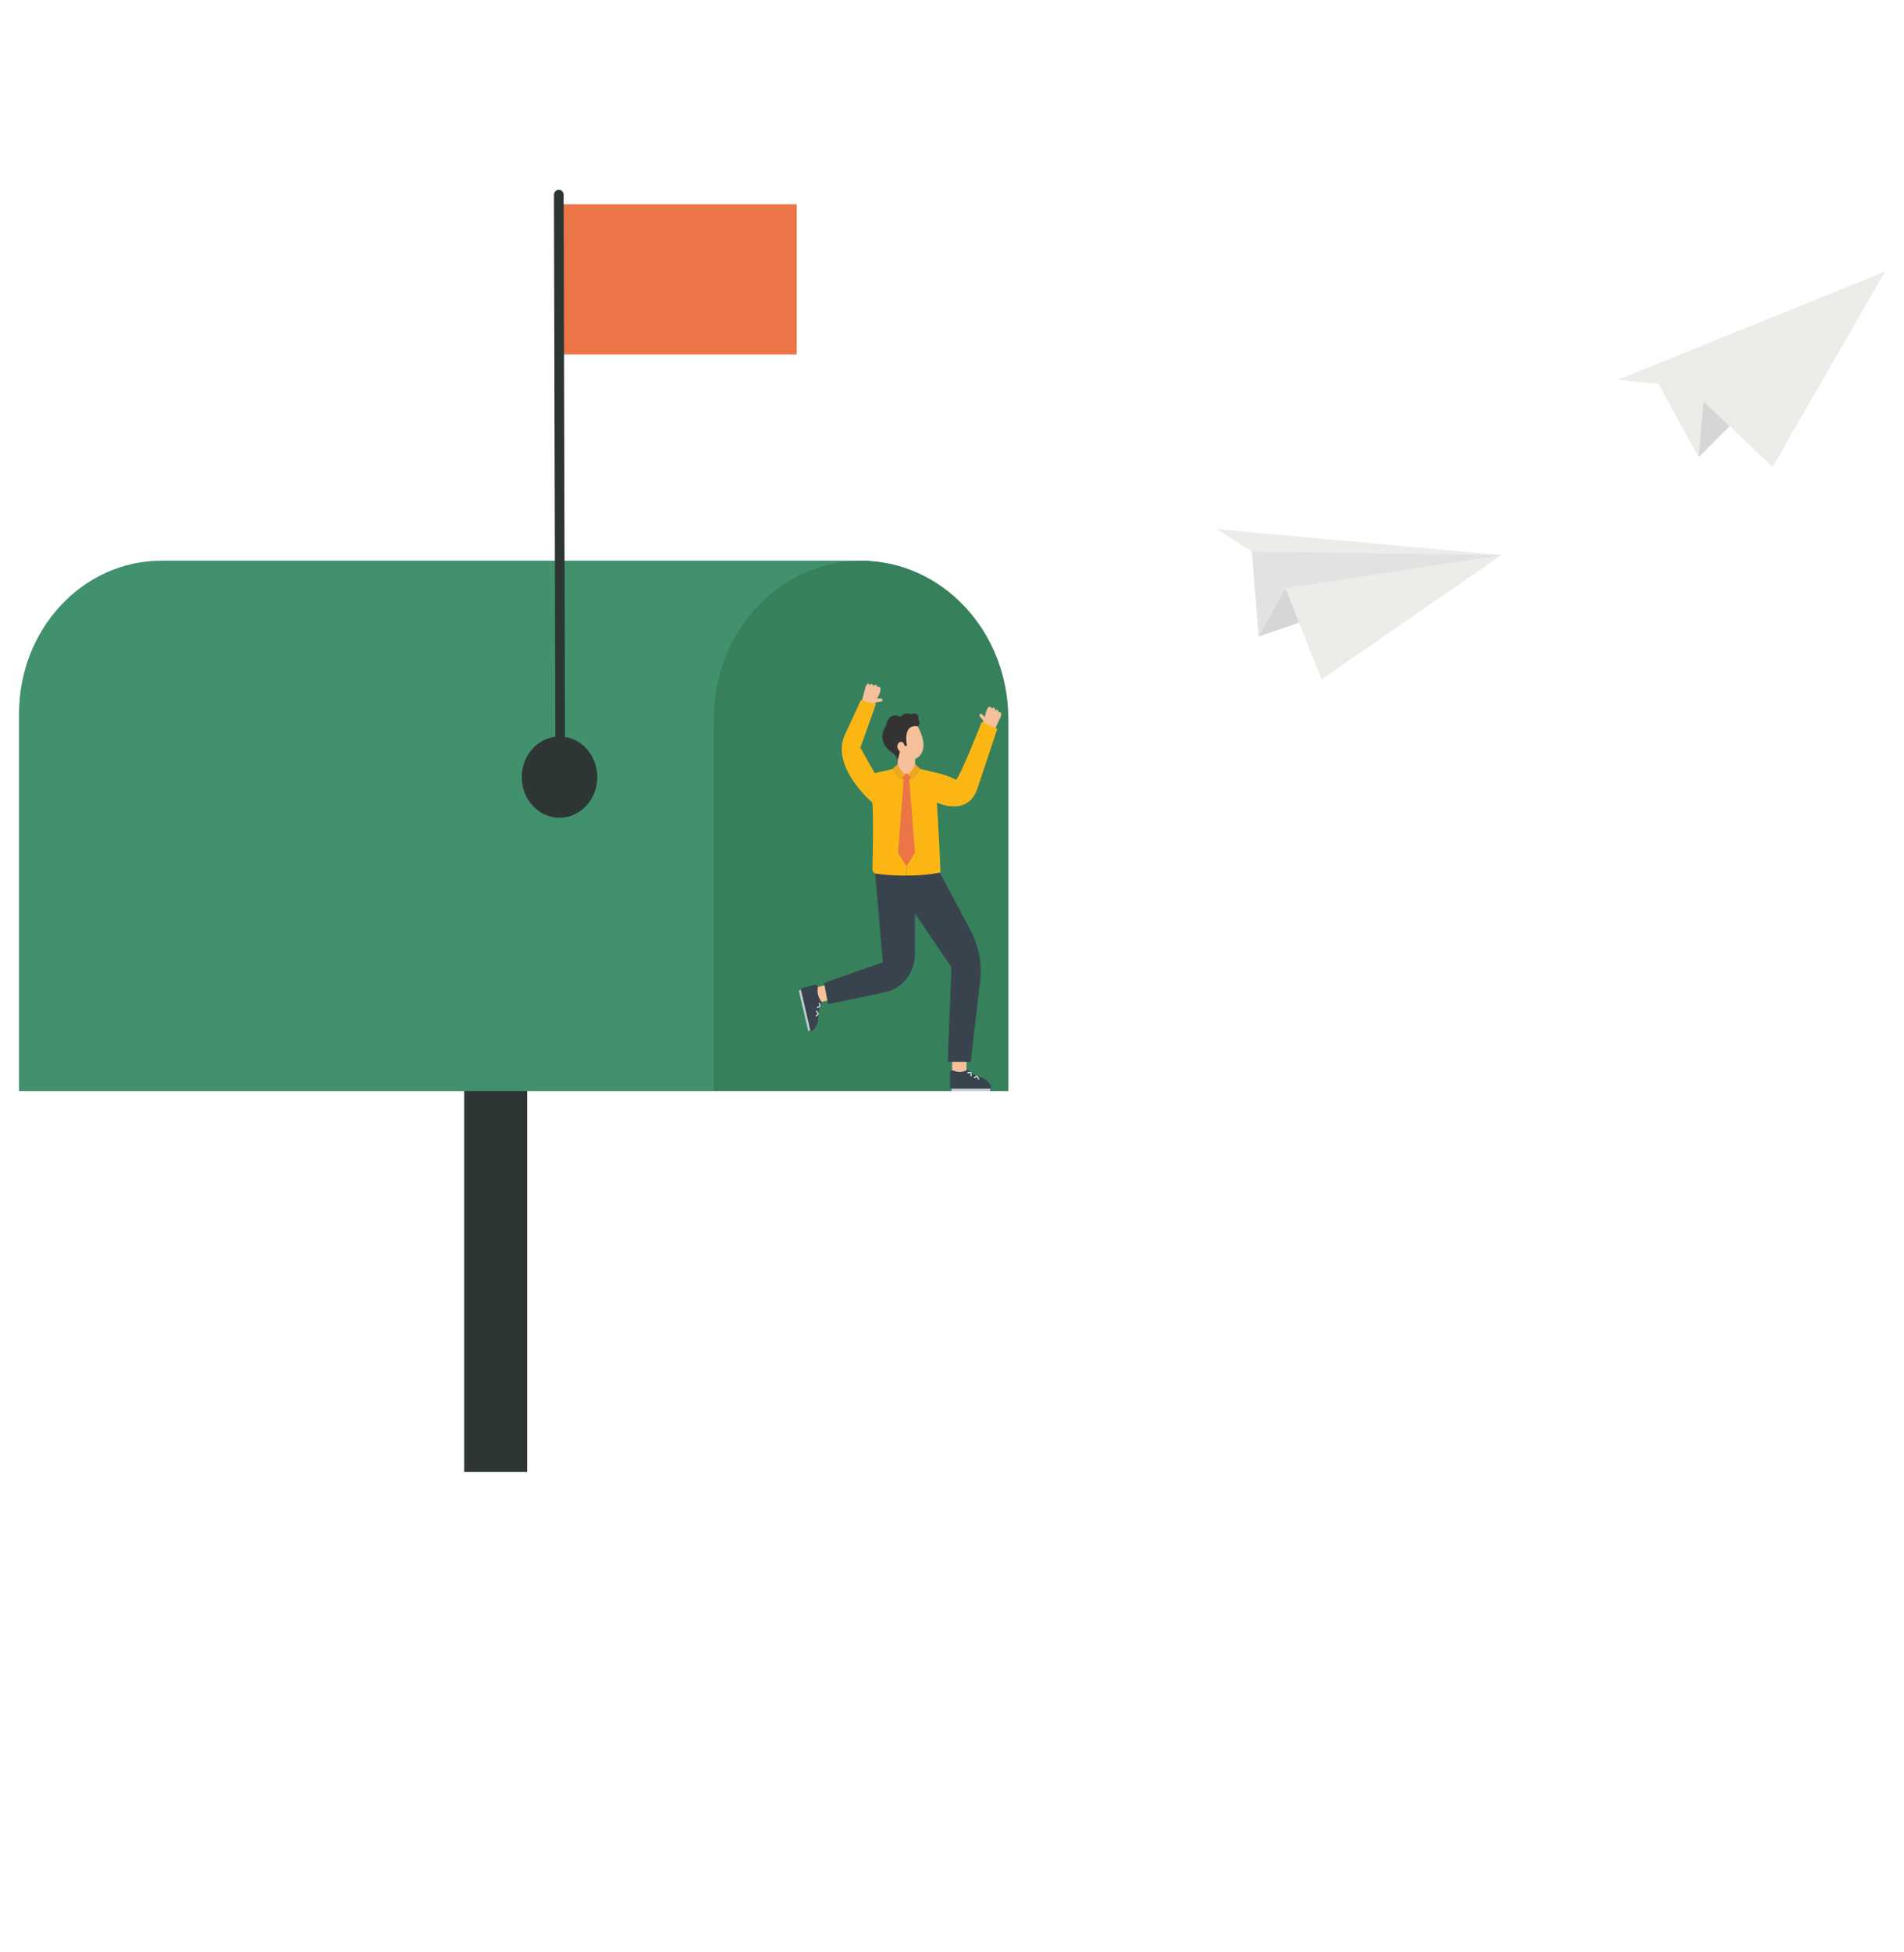 <svg width="242" height="248" viewBox="0 0 242 248" fill="none" xmlns="http://www.w3.org/2000/svg">
<path d="M67 132H59V159.5V187H67V132Z" fill="#2E3535"/>
<path d="M110.563 71.241H20.497C10.513 71.241 2.42 79.937 2.42 90.663V138.616H110.563V71.241Z" fill="#40916C"/>
<path d="M109.443 71.241C99.106 71.241 90.726 80.245 90.726 91.351V138.616H128.159V91.351C128.16 80.245 119.78 71.241 109.443 71.241Z" fill="#36805C"/>
<path d="M71.116 103.891C73.767 103.891 75.916 101.582 75.916 98.734C75.916 95.887 73.767 93.578 71.116 93.578C68.466 93.578 66.317 95.887 66.317 98.734C66.317 101.582 68.466 103.891 71.116 103.891Z" fill="#2E3535"/>
<path d="M106.014 124.944L102.812 125.621L103.164 127.546L106.367 126.868L106.014 124.944Z" fill="#F5C09A"/>
<path d="M102.709 130.945L101.537 125.877C101.532 125.856 101.544 125.836 101.563 125.83L101.947 125.729L103.136 130.871L102.753 130.973C102.734 130.978 102.714 130.966 102.709 130.945Z" fill="#C2CAD4"/>
<path d="M102.995 130.91C102.991 130.901 102.988 130.891 102.986 130.881L101.812 125.809C101.809 125.794 101.807 125.781 101.807 125.767C101.801 125.66 101.867 125.559 101.968 125.532L103.553 125.109C103.773 125.051 103.976 125.251 103.94 125.493C103.846 126.13 103.99 126.723 104.41 127.265C104.465 127.334 104.473 127.431 104.433 127.51L104.301 127.763L104.296 127.771L104.277 127.81C104.254 127.854 104.232 127.9 104.212 127.946C104.21 127.95 104.208 127.956 104.206 127.96C104.109 128.187 104.05 128.431 104.035 128.678C104.034 128.685 104.034 128.694 104.034 128.702C104.031 128.756 104.03 128.811 104.032 128.865C104.032 128.877 104.033 128.888 104.032 128.9C104.032 128.901 104.032 128.901 104.032 128.902C104.055 130.2 103.473 130.796 103.219 130.979C103.138 131.037 103.033 130.999 102.995 130.91Z" fill="#38434D"/>
<path d="M103.903 128.067C103.868 128.079 103.828 128.059 103.816 128.019L103.814 128.012C103.808 127.975 103.827 127.938 103.861 127.925L104.172 127.815L104.296 127.771L104.277 127.81C104.254 127.855 104.233 127.9 104.212 127.946C104.21 127.95 104.208 127.956 104.206 127.961L103.903 128.067Z" fill="#E0E3E8"/>
<path d="M104.211 127.946L104.17 127.815L104.068 127.482C104.067 127.479 104.066 127.477 104.066 127.474C104.059 127.437 104.078 127.4 104.112 127.387C104.148 127.374 104.187 127.396 104.199 127.434L104.3 127.762L104.295 127.77L104.276 127.809C104.253 127.853 104.231 127.899 104.211 127.946ZM104.031 128.901L103.787 129.132C103.759 129.159 103.714 129.156 103.689 129.126C103.684 129.12 103.681 129.114 103.678 129.107C103.666 129.078 103.672 129.044 103.695 129.021L103.94 128.788L104.032 128.701C104.029 128.755 104.028 128.81 104.03 128.863C104.03 128.875 104.031 128.887 104.03 128.897V128.901H104.031Z" fill="#E0E3E8"/>
<path d="M104.031 128.899L103.94 128.788L103.723 128.525C103.718 128.519 103.714 128.513 103.711 128.506C103.7 128.477 103.706 128.443 103.729 128.42C103.757 128.392 103.801 128.395 103.827 128.426L104.033 128.677C104.033 128.684 104.032 128.694 104.032 128.701C104.029 128.755 104.028 128.81 104.03 128.864C104.031 128.876 104.031 128.888 104.031 128.899Z" fill="#E0E3E8"/>
<path d="M121.041 133.87L120.994 137.376L122.819 137.405L122.866 133.898L121.041 133.87Z" fill="#F5C09A"/>
<path d="M125.82 138.615H120.96C120.94 138.615 120.924 138.597 120.924 138.577V138.152H125.857V138.577C125.856 138.597 125.841 138.615 125.82 138.615Z" fill="#C2CAD4"/>
<path d="M125.857 138.309C125.847 138.312 125.837 138.313 125.828 138.313H120.963C120.95 138.313 120.937 138.312 120.925 138.308C120.826 138.289 120.751 138.196 120.751 138.084V136.329C120.751 136.086 120.983 135.924 121.191 136.018C121.744 136.27 122.314 136.262 122.905 135.956C122.981 135.916 123.071 135.93 123.133 135.991L123.329 136.189L123.336 136.196L123.366 136.226C123.401 136.262 123.437 136.295 123.473 136.327C123.477 136.33 123.481 136.335 123.485 136.338C123.666 136.494 123.871 136.613 124.092 136.689C124.099 136.691 124.107 136.694 124.113 136.696C124.161 136.713 124.211 136.727 124.259 136.738C124.27 136.74 124.281 136.743 124.29 136.746C124.291 136.746 124.291 136.746 124.292 136.746C125.47 137.035 125.869 137.785 125.973 138.095C126.007 138.191 125.948 138.292 125.857 138.309Z" fill="#38434D"/>
<path d="M123.508 136.677C123.511 136.717 123.482 136.753 123.444 136.757H123.437C123.402 136.756 123.373 136.726 123.37 136.688L123.345 136.338L123.335 136.197L123.364 136.227C123.399 136.263 123.435 136.296 123.471 136.328C123.475 136.331 123.479 136.336 123.483 136.338L123.508 136.677Z" fill="#E0E3E8"/>
<path d="M123.473 136.327L123.345 136.338L123.019 136.365C123.016 136.366 123.013 136.366 123.011 136.366C122.976 136.364 122.947 136.334 122.945 136.297C122.942 136.256 122.97 136.221 123.008 136.217L123.328 136.191L123.335 136.198L123.364 136.228C123.4 136.262 123.435 136.295 123.473 136.327ZM124.292 136.745L124.443 137.056C124.46 137.093 124.448 137.137 124.413 137.156C124.406 137.159 124.4 137.162 124.394 137.163C124.365 137.169 124.335 137.154 124.32 137.124L124.169 136.813L124.112 136.695C124.16 136.712 124.209 136.725 124.258 136.737C124.269 136.739 124.279 136.742 124.289 136.745H124.292Z" fill="#E0E3E8"/>
<path d="M124.29 136.744L124.169 136.812L123.879 136.974C123.872 136.977 123.866 136.98 123.86 136.981C123.831 136.987 123.801 136.972 123.786 136.942C123.768 136.905 123.781 136.861 123.815 136.842L124.092 136.687C124.099 136.689 124.106 136.692 124.113 136.694C124.161 136.711 124.211 136.724 124.259 136.736C124.27 136.739 124.281 136.741 124.29 136.744Z" fill="#E0E3E8"/>
<path d="M117.961 110.173L119.233 110.447L123.381 118.257C124.415 120.206 124.833 122.463 124.573 124.69L123.374 134.906H120.465L120.931 122.878L116.291 116.051V121.16C116.291 123.543 114.72 125.592 112.544 126.049L105.255 127.58L104.74 124.884L112.204 122.268L111.198 110.448L114.678 110.061L117.961 110.173Z" fill="#38434D"/>
<path d="M109.355 95.006L111.181 98.231L113.418 97.711L114.29 97.509C114.555 97.999 114.988 98.377 115.028 98.411L115.213 98.211V111.239C113.532 111.267 111.933 111.102 111.308 110.989C111.07 110.945 110.895 110.728 110.891 110.469C110.888 110.237 111.059 103.387 110.868 101.967C110.868 101.967 105.665 97.565 107.306 93.523L109.355 95.006Z" fill="#FCB614"/>
<path d="M110.767 90.056L111.147 89.431C111.22 89.309 111.34 89.228 111.473 89.209L112.018 89.13C112.102 89.118 112.167 89.046 112.177 88.955C112.189 88.837 112.102 88.734 111.991 88.735L111.479 88.741C111.479 88.741 112.472 87.078 111.493 87.278C111.493 87.278 111.429 86.72 111.025 87.173C111.025 87.173 110.88 86.607 110.546 87.065C110.546 87.065 110.392 86.617 110.124 87.035C110.064 87.13 110.019 87.235 109.991 87.346L109.428 89.499L110.767 90.056Z" fill="#F5C09A"/>
<path d="M109.424 88.933L107.308 93.521C107.308 93.521 107.288 94.771 109.356 95.006L111.329 89.462L109.424 88.933Z" fill="#FCB614"/>
<path d="M124.888 92.597L124.995 91.86C125.015 91.717 124.977 91.571 124.89 91.461L124.534 91.01C124.479 90.941 124.475 90.841 124.524 90.766C124.589 90.669 124.718 90.655 124.8 90.735L125.178 91.106C125.178 91.106 125.473 89.156 126.077 90.007C126.077 90.007 126.472 89.639 126.491 90.265C126.491 90.265 126.951 89.948 126.915 90.528C126.915 90.528 127.307 90.305 127.247 90.81C127.234 90.923 127.2 91.033 127.153 91.136L126.235 93.142L124.888 92.597Z" fill="#F5C09A"/>
<path d="M116.312 95.462H114.108V98.64H116.312V95.462Z" fill="#F5C09A"/>
<path d="M115.26 91.915L116.593 92.202C116.593 92.202 118.201 94.794 116.816 96.1C116.288 96.598 115.526 96.705 114.882 96.402C114.537 96.238 114.177 95.953 113.941 95.46L113.498 93.146L115.26 91.915Z" fill="#F5C09A"/>
<path d="M114.108 96.565L114.384 95.492C114.384 95.492 113.914 95.097 114.091 94.59C114.172 94.361 114.391 94.207 114.612 94.259C114.801 94.304 114.957 94.607 115.027 94.811L115.275 94.713C115.275 94.713 114.66 91.932 116.642 92.287C116.642 92.287 117.154 91.94 116.708 91.381C116.708 91.381 117 90.362 115.693 90.745C115.693 90.745 115.235 90.326 114.436 91.079C114.436 91.079 113.011 90.217 112.615 92.212C112.615 92.212 111.251 93.908 113.177 95.476C113.263 95.547 113.357 95.607 113.451 95.665C113.581 95.742 113.955 96.094 114.108 96.565Z" fill="#343333"/>
<path d="M115.031 98.413L114.617 98.858L114.438 99.051C113.663 98.249 113.413 97.716 113.413 97.716L113.417 97.712L114.108 97.073C114.143 97.224 114.214 97.371 114.29 97.51C114.555 97.999 114.988 98.377 115.027 98.411C115.03 98.412 115.031 98.413 115.031 98.413Z" fill="#EDA720"/>
<path d="M119.071 101.966C119.209 103.476 119.538 110.469 119.534 110.845C119.512 110.851 117.597 111.278 115.214 111.239V98.21L115.4 98.41C115.441 98.376 115.873 97.998 116.138 97.508L117.01 97.71L119.247 98.23C119.769 98.351 120.564 98.597 121.49 99.05C121.818 99.21 124.791 91.701 124.791 91.701L126.759 92.61L124.26 100.101C123.025 103.905 119.071 101.966 119.071 101.966Z" fill="#FCB614"/>
<path d="M115.397 98.413L115.812 98.858L115.99 99.051C116.764 98.249 117.015 97.716 117.015 97.716L117.01 97.712L116.312 97.073C116.276 97.224 116.213 97.371 116.139 97.51C115.874 97.999 115.441 98.377 115.401 98.411C115.398 98.412 115.397 98.413 115.397 98.413Z" fill="#EDA720"/>
<path d="M114.139 108.342L115.214 110.06L116.29 108.342L115.574 99.113L115.811 98.858L115.814 98.855L115.214 98.21L114.614 98.855L114.617 98.858L114.854 99.113L114.139 108.342Z" fill="#EB7547"/>
<path d="M190.816 70.532L167.966 86.325L163.394 74.718L159.978 80.854L159.119 70.087L154.659 67.219L190.816 70.532Z" fill="#ECECE8"/>
<path d="M190.816 70.531L159.119 70.086L159.978 80.853L163.394 74.718L190.816 70.531Z" fill="#E2E2E2"/>
<path d="M165.125 79.11L159.979 80.854L163.395 74.718L165.125 79.11Z" fill="#D5D6D5"/>
<path d="M239.58 34.508L225.292 59.336L216.512 50.977L215.889 58.096L210.797 48.777L205.622 48.254L239.58 34.508Z" fill="#ECECE8"/>
<path d="M219.835 54.14L215.889 58.096L216.512 50.977L219.835 54.14Z" fill="#D5D6D5"/>
<path d="M101.264 25.952H71.117V45.03H101.264V25.952Z" fill="#EB7547"/>
<path d="M71.824 99.271L70.593 99.274L70.409 24.767C70.408 24.401 70.683 24.104 71.023 24.103C71.363 24.102 71.639 24.397 71.641 24.762L71.824 99.271Z" fill="#2E3535"/>
</svg>
